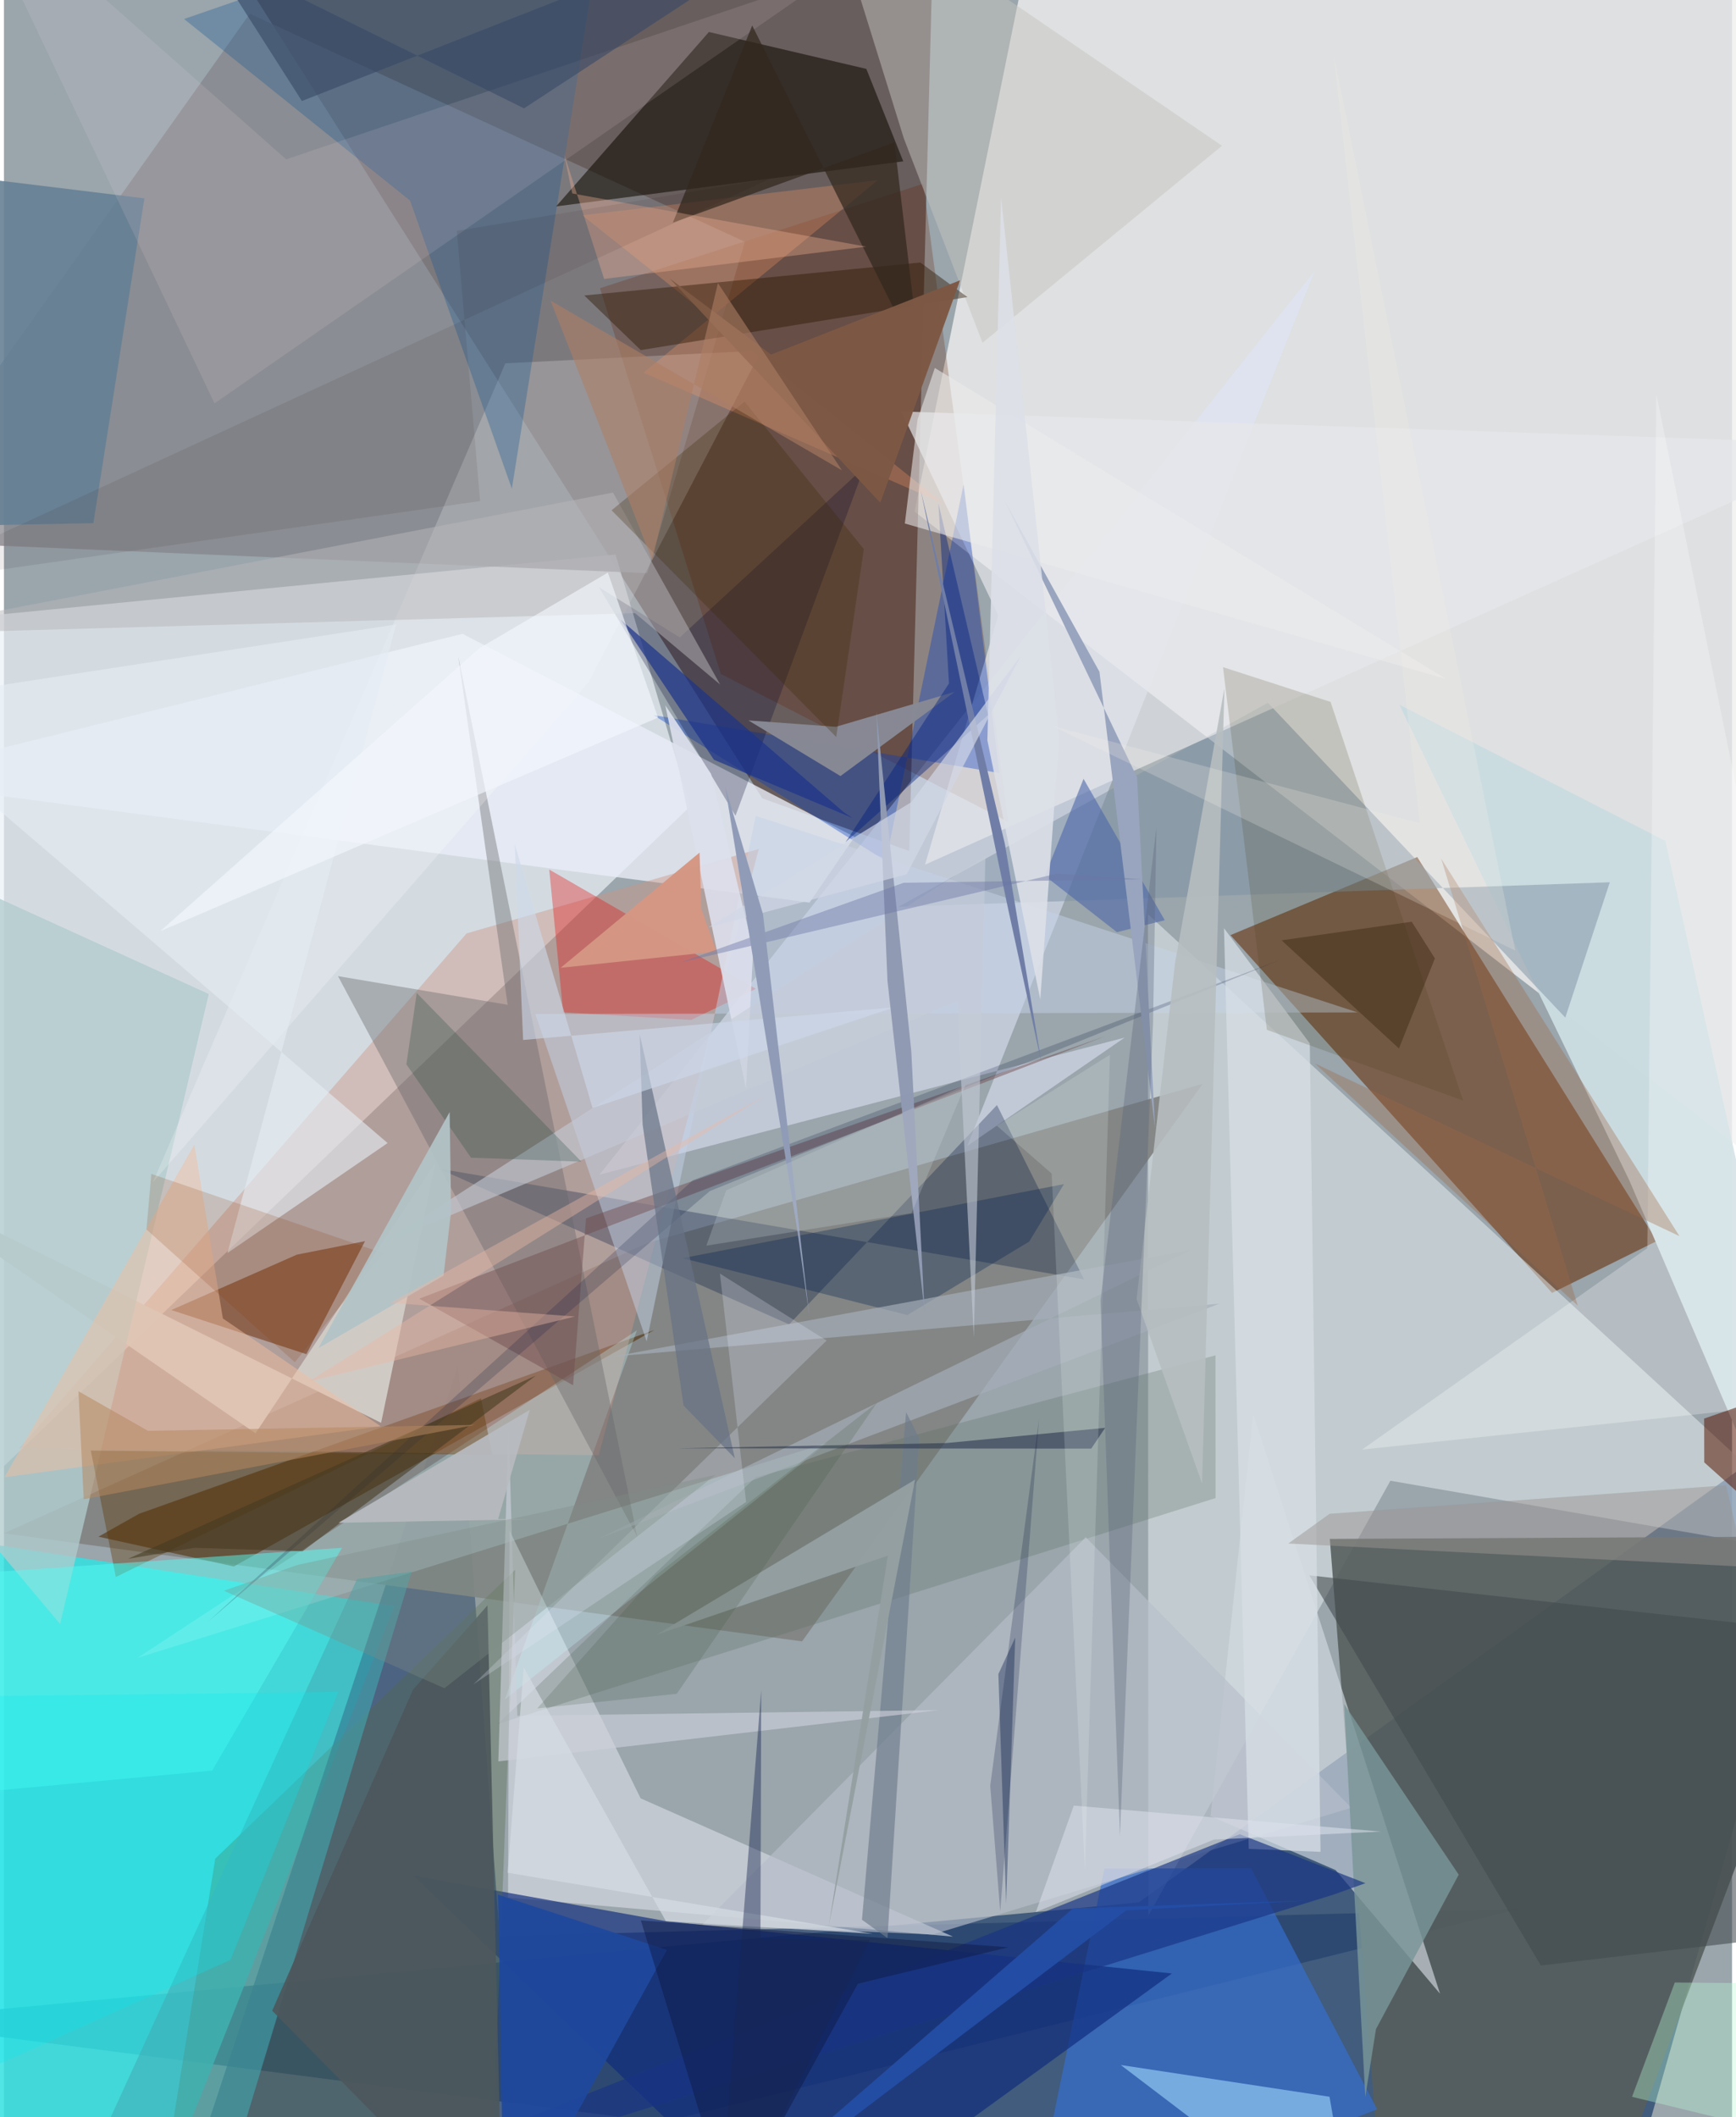 <svg xmlns="http://www.w3.org/2000/svg" width="228" height="278" viewBox="0 0 836 1024"><path fill="#9aa5ac" d="M0 0h836v1024H0z"/><path fill="#2c4a71" fill-opacity=".808" d="M898 668.576L779.283 1086-62 977.386l610.979-57.244z"/><path fill="#eff0ee" fill-opacity=".792" d="M501.956-54.857l-61.425 302.299 400.834 309.105 37.381-612.498z"/><path fill="#33150c" fill-opacity=".49" d="M449.884-44.347l-11.939 455.939-71.068-25.462L83.167-62z"/><path fill="#eaf1f6" fill-opacity=".714" d="M331.903 390.086l-36.037-121.89L-62 303.037-6.566 715.44z"/><path fill="#33e0e0" fill-opacity=".851" d="M-62 738.254L-54.914 1086H66.573l122.266-309.22z"/><path fill="#23406c" fill-opacity=".651" d="M79.32 1086l140.35-425.648 20.094 276.134 493.414-13.252z"/><path fill="#652f09" fill-opacity=".58" d="M593.358 452.286l90.353-37.76 115.941 185.689-50.73 25.134z"/><path fill="#eff6f9" fill-opacity=".475" d="M892.92 754.75L553.45 442.208l.158 484.376 117.117-210.4z"/><path fill="#828483" fill-opacity=".941" d="M579.978 524.173L386.091 793.87-.123 741.632l311.532-140.468z"/><path fill="#565f5d" fill-opacity=".898" d="M663.55 1027.575L768.722 1086 898 743.026l-256.576 1.293z"/><path fill="#e1e5f9" fill-opacity=".553" d="M634.027 131.115l-167.978 423.12 76.146-52.404-254.097 66.317z"/><path fill="#d3dce1" fill-opacity=".647" d="M583.724 878.362l60.518 26.151 50.497 59.78-90.384-280.262z"/><path fill="#cadbe0" fill-opacity=".992" d="M786.322 570.946L675.106 340.901l128.618 65.816L898 831.707z"/><path fill="#848489" fill-opacity=".714" d="M311.168 277.23L-62 261.406 118.934 6.66 358.43 116.962z"/><path fill="#e9edf7" fill-opacity=".788" d="M221.823 306.554L-62 376.946l451.706 59.62 21.799-31.783z"/><path fill="#110b00" fill-opacity=".573" d="M267.116 99.834l167.936-21.799-17.851-44.71-76.168-17.853z"/><path fill="#513410" fill-opacity=".612" d="M314.613 643.278l-249.238 88.88-19.657 11.08 65.506 14.411z"/><path fill="#356ed0" fill-opacity=".682" d="M664.3 1020.183L494.905 1086l37.46-182.289 70.973-.037z"/><path fill="#cd9584" fill-opacity=".431" d="M7.596 700.335l280.184 3.51 77.418-293.248-141.386 40.849z"/><path fill="#d8dce5" fill-opacity=".635" d="M244.583 740.292l-.728 177.48 215.238 18.897L308 869.793z"/><path fill="#0f2c7d" fill-opacity=".675" d="M320.181 929.175L198.253 907.27 383.733 1086l181.26-131.503z"/><path fill="#661f00" fill-opacity=".243" d="M485.817 397.494l-138.99-71.532-58.487-186.585 156.368-50.499z"/><path fill="#00143b" fill-opacity=".294" d="M379.856 640.554L210.11 565.15l312.418 53.645-42.14-84.315z"/><path fill="#556a46" fill-opacity=".349" d="M102.22 898.958l-22.128 138.137L234.49 1086l12.803-326.743z"/><path fill="#c9f5fe" fill-opacity=".294" d="M242.312 821.989L398.49 697.796 64.802 801.755l241.401-158.312z"/><path fill="#7e93a3" fill-opacity=".514" d="M611.462 339.913l143.867 152.256 21.54-65.449-344.113 11.873z"/><path fill="#e6e7ea" fill-opacity=".69" d="M480.998 297.646L445.561 418.23 898 214.836 434.133 199.01z"/><path fill="#d0cbc6" fill-opacity=".984" d="M-62 566.55l183.695 126.682 87.056-130.947-26.297 125.894z"/><path fill="#676769" fill-opacity=".392" d="M219.782 317.53l23.875 168.453-82.072-13.868 144.777 271.19z"/><path fill="#6e2c04" fill-opacity=".514" d="M146.296 654.964l28.368-54.655-32.964 6.517-60.743 26.79z"/><path fill="#e80600" fill-opacity=".325" d="M263.794 420.572l99.944 57.691-31.279 15.022-61.946-3.643z"/><path fill="#b0cbcd" fill-opacity=".765" d="M99.079 480.763l-71.93 304.696L-62 679.099l55.63-246.365z"/><path fill="#fff" fill-opacity=".208" d="M242.56 175.726l123.866-6.204-83.62 160.406-210.75 241.905z"/><path fill="#185994" fill-opacity=".322" d="M87.15 9.188L293.279-62l-47.576 298.358L196.474 97.02z"/><path fill="#003ac8" fill-opacity=".345" d="M464.257 234.218l17.263 139.66-167.334-28.015 112.432 70.581z"/><path fill="#5b6f64" fill-opacity=".275" d="M586.12 655.53l.026 69.035-347.212 109.219 124.822-119.396z"/><path fill="#c5d2e7" fill-opacity=".49" d="M310.923 648.798l-53.875-158.357 397.867-.76-291.18-95.02z"/><path fill="#b7beca" fill-opacity=".639" d="M651.85 874.35l-202.654 61.32-111.384-4.766 185.512-187.4z"/><path fill="#97d0f6" fill-opacity=".651" d="M540.27 998.77L654.974 1086h-1.295l-12.41-71.883z"/><path fill="#c6c3bf" fill-opacity=".486" d="M435.366 67.028l38.036 98.756L589.254 70.5 395.244-62z"/><path fill="#658094" fill-opacity=".898" d="M43.257 253.02L-62 255.146V80.059L67.933 95.946z"/><path fill="#05072a" fill-opacity=".263" d="M416.166 226.061l-62.27 168.512-66.04-110.543 39.097 24.259z"/><path fill="#fc9b68" fill-opacity=".286" d="M422.758 87.123L279.87 104.145 454.584 243.54 309.43 180.225z"/><path fill="#2b1500" fill-opacity=".427" d="M280.74 142.913l162.573-15.937 22.787 16.71-158.036 25.647z"/><path fill="#41484c" fill-opacity=".569" d="M631.49 761.933L743.5 950.641l103.586-12.18L898 791.509z"/><path fill="#7a9698" fill-opacity=".816" d="M663.739 981.405l-5.16 32.78-10.245-189.996 55.447 82.524z"/><path fill="#d8e0e7" fill-opacity=".733" d="M602.185 894.234l34.731 1.435-5.185-390.995-41.512-55.742z"/><path fill="#41abb5" fill-opacity=".561" d="M50.596 1026.31l120.201-262.573 26.427-3.622L98.71 1086z"/><path fill="#704a4d" fill-opacity=".459" d="M532.82 501.166l-251.246 88.12-6.234 80.731-74.41-41.885z"/><path fill="#183584" fill-opacity=".671" d="M643.452 916.262L98.045 1086l499.78-198.864 60.817 23.702z"/><path fill="#fffeff" fill-opacity=".271" d="M795.034 603.667l-137.99 97.426L898 675.717l-98.609-485.024z"/><path fill="#878994" fill-opacity=".984" d="M404.677 375.354l-44.55-26.926 42.28 3.104 57.549-16.91z"/><path fill="#e5edf3" fill-opacity=".604" d="M-62 340.704l251.742-38.692-81.637 304.025 77.504-53.182z"/><path fill="#f0bfa0" fill-opacity=".478" d="M105.909 637.696l76.319 52.127L.258 714.472l91.865-160.909z"/><path fill="#5d3500" fill-opacity=".373" d="M42.01 701.578l12.1 61.165 176.65-86.45 5.495 27.339z"/><path fill="#56fbf0" fill-opacity=".494" d="M100.699 856.383l62.838-107.764-177.174 12.31L-62 871.407z"/><path fill="#581905" fill-opacity=".537" d="M898 659.99l-75.495 26.12.057 21.205L898 774.804z"/><path fill="#ffebee" fill-opacity=".114" d="M101.855 195.104l298.942-207.18-264.296 89.129L-20.545-62z"/><path fill="#03204d" fill-opacity=".318" d="M495.983 600.504l16.818-27.793-184.5 35.821 108.73 27.517z"/><path fill="#a5afb9" fill-opacity=".671" d="M287.981 744.035l300.106-113.518-293.43 25.603 279.932-51.682z"/><path fill="#b9b6bb" fill-opacity=".506" d="M294.636 238.24L-62 306.903l367.297-10.34 41.17 34.524z"/><path fill="#4c575b" fill-opacity=".91" d="M197.88 817.245l36.04-40.756L241.269 1086 129.777 972.511z"/><path fill="#1f499e" fill-opacity=".922" d="M320.739 943.095l-81.72-26.708.582 27.018L241.903 1086z"/><path fill="#443e16" fill-opacity=".173" d="M589.743 322.67l52.027 16.814 64.07 192.767-94.881-34.146z"/><path fill="#131a3f" fill-opacity=".208" d="M98.405 784.64L341.43 576.1l275.762-111.737L333.275 570.82z"/><path fill="#33281e" fill-opacity=".718" d="M323.59 107.703l38.39-95.37 81.376 162.763L430.774 68.86z"/><path fill="#4d68a9" fill-opacity=".6" d="M503.544 423.61l34.886 27.242 23.115-5.772-39.27-68.368z"/><path fill="#0c173f" fill-opacity=".431" d="M308.119 928.835l43.42 142.345 61.545-111.732 72.91-17.641z"/><path fill="#dce0ed" fill-opacity=".902" d="M342.077 374.275l-22.14-33.139 39.064 185.618 3.461-67.478z"/><path fill="#c5cbd7" fill-opacity=".584" d="M461.138 484.284L180.793 602.67l294.015-188.627-5.629 232.932z"/><path fill="#00207e" fill-opacity=".424" d="M457.167 330.574l-50.014 76.745 68.932-61.502-24.03-102.388z"/><path fill="#3b2601" fill-opacity=".271" d="M293.942 246.804l64.332-52.585 57.71 71.366-13.361 90.893z"/><path fill="#443921" fill-opacity=".565" d="M60.053 753.931l32.126-5.324 52.27 1.673 112.892-84.968z"/><path fill="#ececec" fill-opacity=".561" d="M450.32 177.982l-8.37 24.95-6.13 50.27 261.988 75.236z"/><path fill="#2f4167" fill-opacity=".486" d="M481.07 809.69l8.15-17.626-3.158 93.902-1.243 34.675z"/><path fill="#6f7c8c" fill-opacity=".655" d="M415.077 928.53l12.353 8.859 15.389-241.74-6.376-12.605z"/><path fill="#e8ebfd" fill-opacity=".243" d="M397.993 648.379L227.019 814.725l131.997-88.286-12.648-110.45z"/><path fill="#1d348b" fill-opacity=".702" d="M406.324 392.88l4.167 2.753-67.03-28.154-45.115-67.732z"/><path fill="#cdd1db" fill-opacity=".627" d="M244.118 690.215l4.217 139.657 204.116-2.75-213.292 24.808z"/><path fill="#667284" fill-opacity=".69" d="M308.957 543.817l19.817 135.97 24.782 25.471-45.988-204.937z"/><path fill="#dde2ed" fill-opacity=".537" d="M517.554 873.301l148.577 12.56-80.795 3.881-86.132 35.054z"/><path fill="#99a5be" d="M484.208 242.373l63.923 133.554 8.75 169.905-26.91-220.915z"/><path fill="#03ebf3" fill-opacity=".243" d="M109.581 947.913L-62 1025.066l12.607-204.252 211.133-2.542z"/><path fill="#9f6846" fill-opacity=".341" d="M810.567 597.888L695.294 415.315 761.37 631.51 634.202 514.353z"/><path fill="#dcdfe7" fill-opacity=".894" d="M510.542 356.65l-9.2 126.755-25.585-125.332 6.617-262.486z"/><path fill="#949fa1" fill-opacity=".98" d="M315.384 790.81l112.244-38.422-28.618 179.175 41.754-215.9z"/><path fill="#d49784" fill-opacity=".988" d="M269.343 468.083l75.294-7.88-7.254-20.67-.873-27.16z"/><path fill="#b8bbbf" fill-opacity=".925" d="M253.264 734.825l-91.427 1.684 92.544-54.627-15.333 52.824z"/><path fill="#bafbd4" fill-opacity=".357" d="M787.63 1014.145l20.674-55.276 89.696.774v81.42z"/><path fill="#244ea7" fill-opacity=".922" d="M517.135 923.01l113.259-3.762-87.428 4.706L329.226 1086z"/><path fill="#ebac90" fill-opacity=".384" d="M274.902 93.556l-3.903-19.013 19.339 60.361 126.823-15.606z"/><path fill="#240600" fill-opacity=".082" d="M230.354 242.345l-11.271-130.67 151.72-25.306-426.614 196.864z"/><path fill="#26314b" fill-opacity=".561" d="M525.988 700.651l-199.74-.158 129.58-2.531 76.913-7.37z"/><path fill="#b7bec0" fill-opacity=".89" d="M579.618 717.528l10.803-384.593-23.878 132.736-18.602 162.626z"/><path fill="#9c9694" fill-opacity=".49" d="M621.302 746.547l19.993-14.386 191.844-13.77 8.985 39.356z"/><path fill="#f3f7fe" fill-opacity=".647" d="M316.407 347.087L75.694 450.321l154.328-136.826 62.145-36.544z"/><path fill="#ced9eb" fill-opacity=".604" d="M251.158 502.998l179.607-15.812-146.028 48.717-37.64-127.632z"/><path fill="#707ea7" d="M484.25 408.366L443.499 237.07l41.827 200.38 16.54 76.349z"/><path fill="#8f99b1" fill-opacity=".992" d="M445.362 634.479L427.416 474.4l-5.391-130.299 16.912 164.37z"/><path fill="#7d5944" fill-opacity=".973" d="M462.532 135.576l-38.574 107.558-101.821-108.37 48.964 36.734z"/><path fill="#21483d" fill-opacity=".259" d="M279.36 561.855l-79.672-81.556-5.005 34.49 31.258 45.152z"/><path fill="#853800" fill-opacity=".173" d="M140.718 658.858l42.773-52.735-112.193-38.348-2.354 26.884z"/><path fill="#f4fffa" fill-opacity=".169" d="M522.927 904.4l-16.074-336.777-26.512-23.144 54.714-34.343z"/><path fill="#d1d7e6" fill-opacity=".682" d="M436.718 422.85l-95.784 25.642 97.985-60.511 53.048-70.81z"/><path fill="#576378" fill-opacity=".333" d="M530.468 629.106l9.41 259.155 16.018-393.336 1.65-94.934z"/><path fill="#d7dce4" fill-opacity=".69" d="M320.235 929.211l100.008 6.095L243.68 905.78l7.768-99.321z"/><path fill="#182651" fill-opacity=".431" d="M345.22 1086l73.608-147.688-52.863-.464.383-120.279z"/><path fill="#b2c3c6" fill-opacity=".933" d="M215.613 537.858l.7 48.166-3.663 30.967-60.562 35.06z"/><path fill="#eab7a5" fill-opacity=".42" d="M186.903 630.14l181.4-100.271L147.245 668.25l128.963-31.497z"/><path fill="#808f84" fill-opacity=".333" d="M344.209 713.366L213.092 816.544 106.396 769.39l35.805-12.54z"/><path fill="#394966" fill-opacity=".616" d="M426.332-62L251.597 52.4 98.074-23.378l46.054 72.229z"/><path fill="#6c75a7" fill-opacity=".435" d="M435.247 426.972l-108.32 38.64 182.204-43.008 41.37 2.658z"/><path fill="#3b5039" fill-opacity=".188" d="M422.326 678.472L314.85 762.32 258 826.278l67.471-7.047z"/><path fill="#f2efe7" fill-opacity=".227" d="M731.122 459.75L506.83 351.011l178.065 47.122-41.668-372.04z"/><path fill="#909bb7" d="M383.882 595.669l-34.969-215.097 18.306 61.637 22.476 194.913z"/><path fill="#ae7e64" fill-opacity=".58" d="M313.587 270.89l-49.144-125.488 140.979 82.113-60.023-90.578z"/><path fill="#3f2b17" fill-opacity=".475" d="M618.094 454.806l56.76 52.28 17.398-43.543-11.209-17.74z"/><path fill="#05183f" fill-opacity=".227" d="M492.748 788.52l-10.786 135.927-4.83-60.71 23.639-177.718z"/><path fill="#b58860" fill-opacity=".529" d="M227.94 689.171l-158.3 2.86-33.606-19.135 2.543 52.241z"/><path fill="#d7e2e5" fill-opacity=".22" d="M439.08 586.742l-99.29 15.731 9.628-26.754 115.665-50.921z"/></svg>